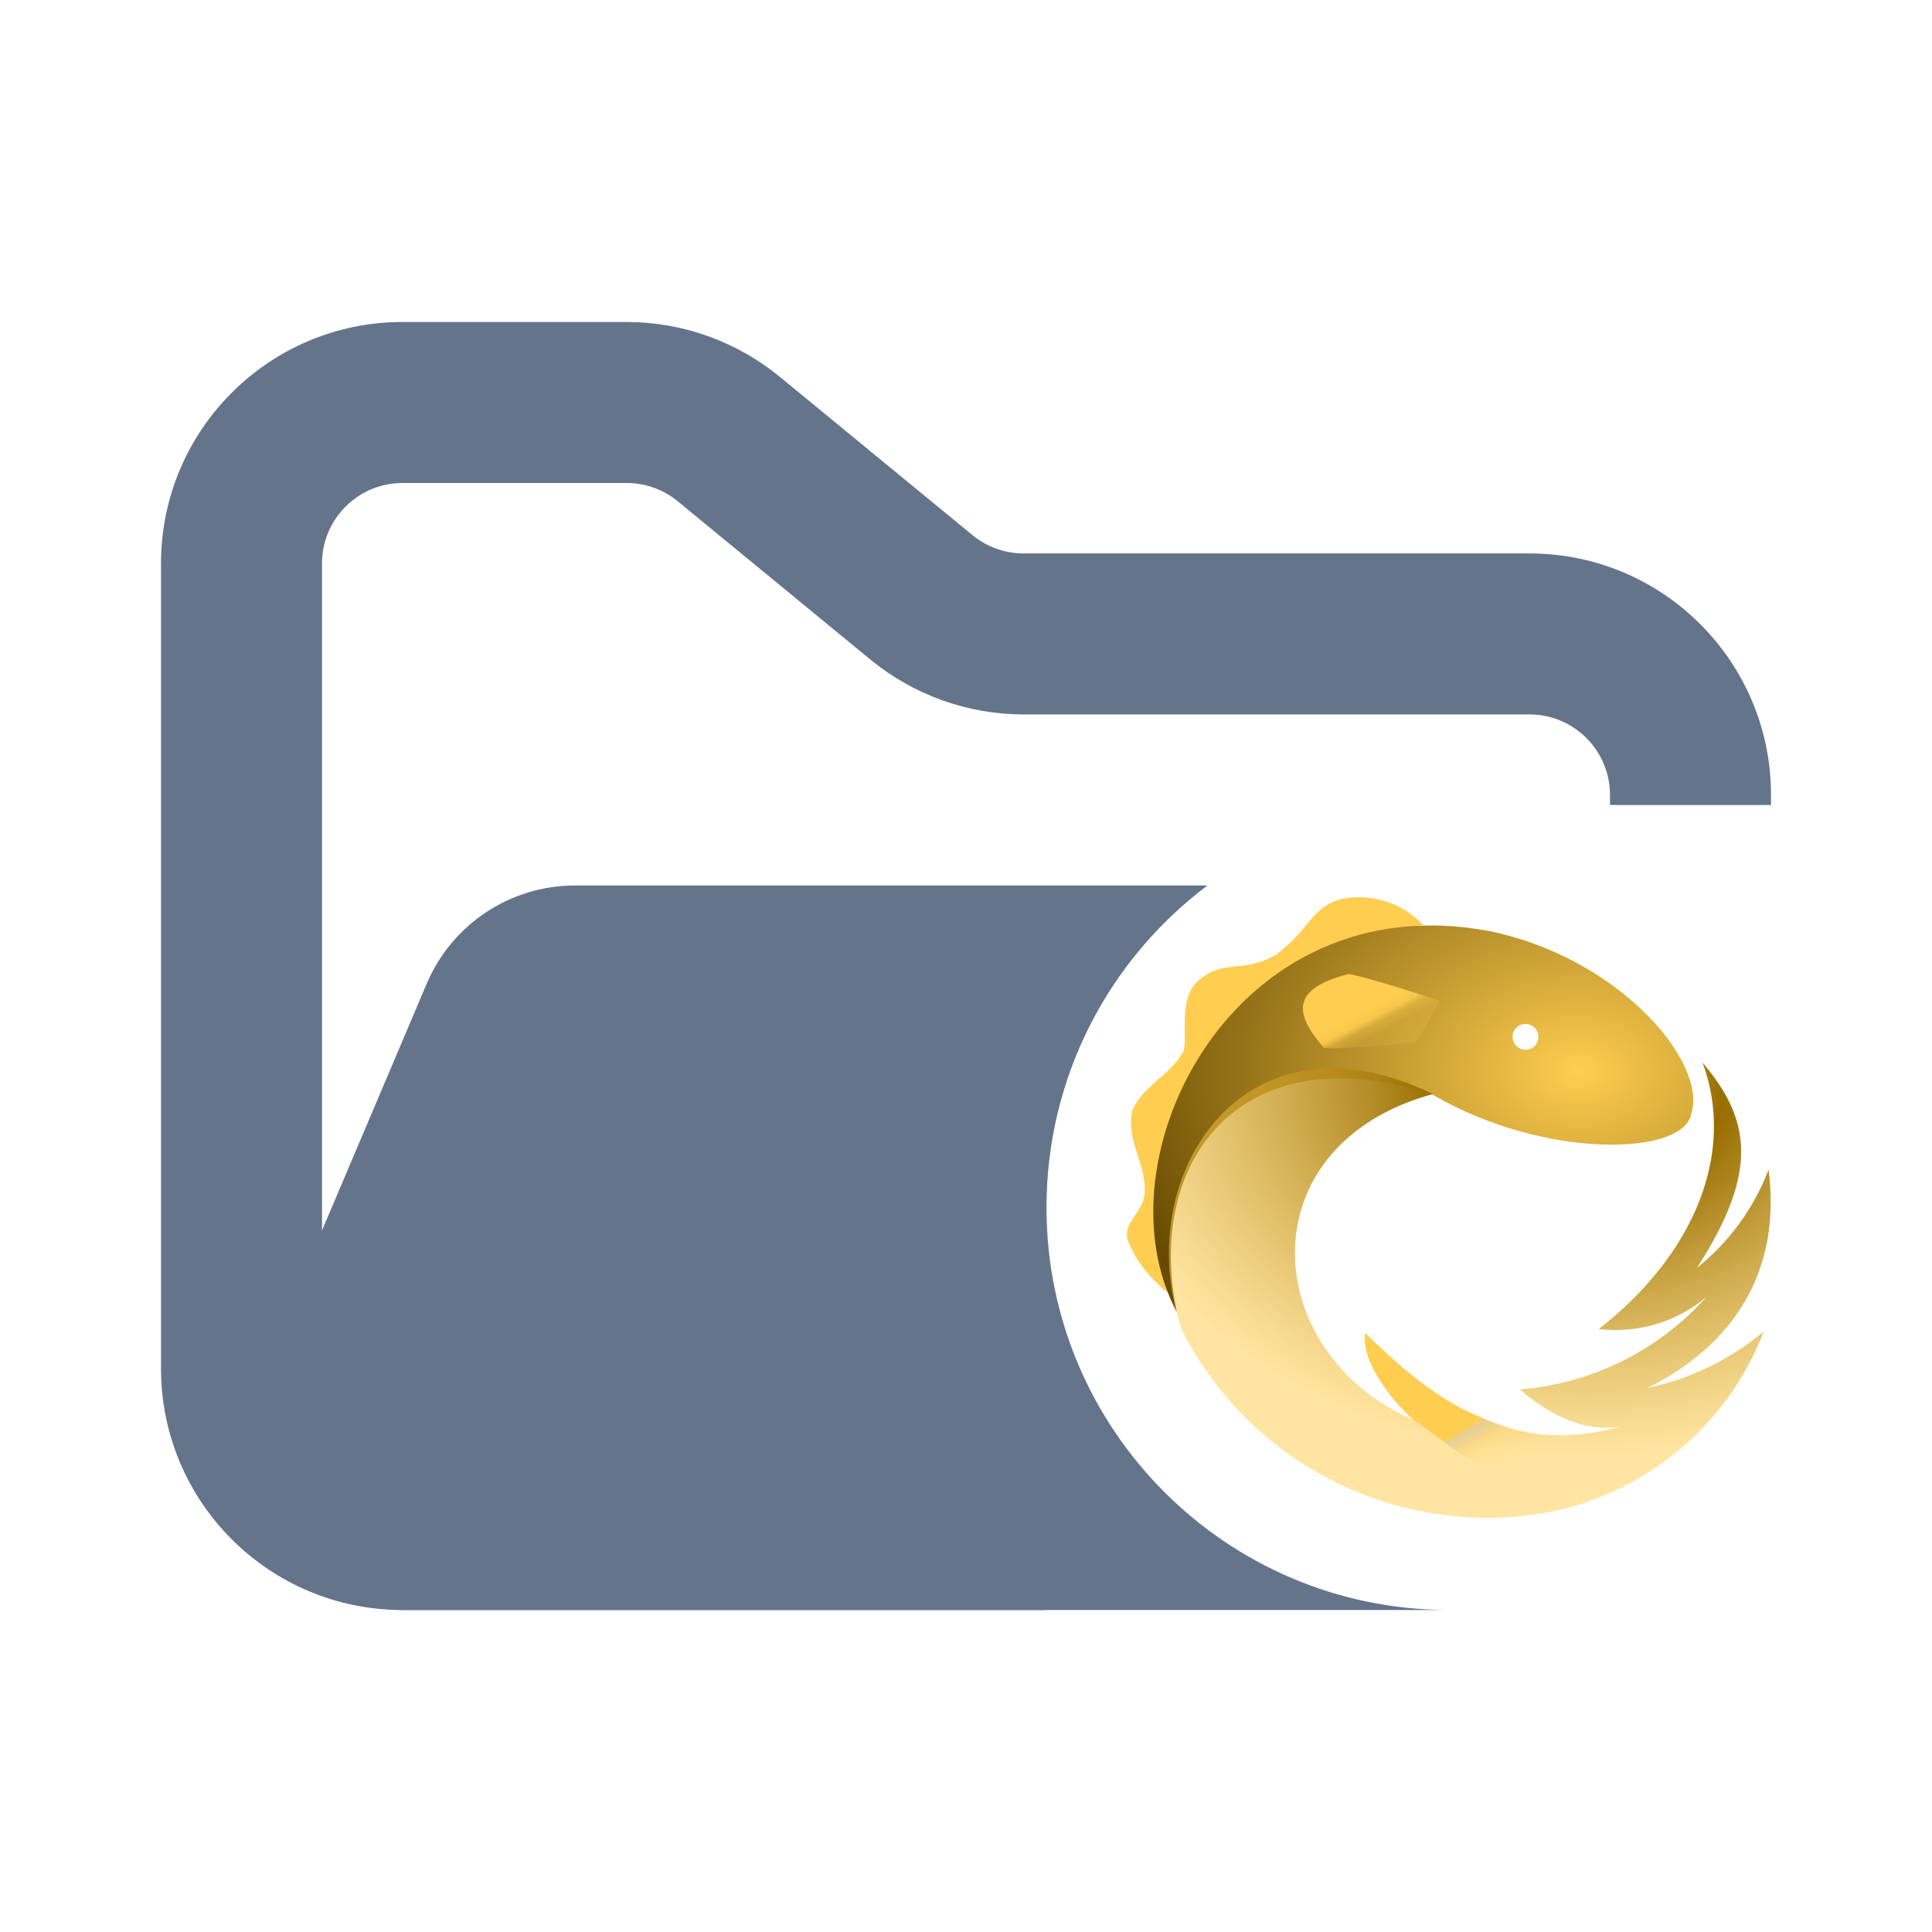 <svg width="24" height="24" viewBox="0 0 24 24" fill="none" xmlns="http://www.w3.org/2000/svg">
<path fill-rule="evenodd" clip-rule="evenodd" d="M5 4C3.343 4 2 5.343 2 7V17C2 18.657 3.343 20 5 20H13V18H5C4.448 18 4 17.552 4 17V7C4 6.448 4.448 6 5 6H7.784C8.015 6 8.24 6.08 8.419 6.227L10.812 8.193C11.349 8.634 12.022 8.875 12.716 8.875H19C19.552 8.875 20 9.323 20 9.875V10H22V9.875C22 8.218 20.657 6.875 19 6.875H12.716C12.485 6.875 12.26 6.795 12.081 6.648L9.688 4.682C9.151 4.241 8.478 4 7.784 4H5Z" fill="#64748B"/>
<path fill-rule="evenodd" clip-rule="evenodd" d="M17.988 20C15.232 19.993 13 17.757 13 15C13 13.364 13.785 11.912 14.999 11L11.068 11H7.727L7.142 11C6.34 11 5.615 11.48 5.301 12.219L3.18 17.219C2.62 18.538 3.588 20 5.021 20H17.988Z" fill="#64748B"/>
<g clip-path="url(#clip0_1181_1293)">
<path d="M14.52 16.06C14.11 13.88 15.2 11.77 17.68 11.49C17.55 11.353 17.387 11.251 17.207 11.195C17.026 11.139 16.835 11.13 16.65 11.17C16.27 11.29 16.28 11.54 15.85 11.86C15.43 12.1 15.21 11.91 14.9 12.17C14.59 12.42 14.8 13 14.67 13.11C14.54 13.34 14.14 13.54 14.06 13.82C14 14.18 14.22 14.44 14.22 14.76C14.25 15.02 13.96 15.17 14 15.38C14.12 15.72 14.36 15.93 14.47 16.03C14.5 16.04 14.53 16.08 14.52 16.06Z" fill="#FFCE50"/>
<path d="M18.95 13.04C18.908 13.04 18.867 13.023 18.837 12.993C18.807 12.963 18.79 12.922 18.79 12.88C18.79 12.79 18.86 12.72 18.95 12.72C19.04 12.72 19.11 12.79 19.11 12.88C19.11 12.97 19.04 13.04 18.95 13.04ZM14.62 16.3C14.22 14.4 15.44 12.82 17.8 13.6C19.19 14.41 20.93 14.36 21.01 13.83C21.21 13.2 20.13 11.91 18.52 11.57C15.32 10.95 13.6 14.4 14.62 16.3Z" fill="url(#paint0_radial_1181_1293)"/>
<path d="M19.86 16.51C20.099 16.539 20.341 16.518 20.572 16.45C20.802 16.381 21.016 16.265 21.2 16.11C20.603 16.777 19.773 17.189 18.88 17.26C19.31 17.63 19.73 17.79 20.13 17.72C19.02 18.03 18.09 17.69 16.97 16.57C16.91 16.87 17.23 17.34 17.56 17.64C15.64 16.81 15.47 14.23 17.8 13.59C15.39 12.43 14.02 14.69 14.69 16.54C15.09 17.319 15.72 17.956 16.495 18.364C17.27 18.772 18.151 18.931 19.02 18.82C19.662 18.735 20.27 18.479 20.779 18.077C21.287 17.676 21.678 17.145 21.91 16.54C21.495 16.889 21 17.129 20.47 17.24C21.55 16.7 22.13 15.78 21.97 14.53C21.787 15.009 21.48 15.43 21.08 15.75C21.87 14.53 21.73 13.89 21.15 13.2C21.57 14.34 21.03 15.6 19.86 16.51Z" fill="url(#paint1_radial_1181_1293)"/>
<path d="M19.3 17.82C19.22 17.8 19.49 17.93 18.97 17.79C18.45 17.65 17.92 17.52 16.96 16.56C16.9 16.86 17.22 17.33 17.55 17.63C18.44 18.25 17.83 17.96 19.19 18.43C19.3 18.22 19.3 18.03 19.3 17.82Z" fill="url(#paint2_linear_1181_1293)"/>
<path d="M17.58 12.95C17.58 12.95 17.7 12.78 17.74 12.7C17.8 12.6 17.88 12.43 17.88 12.43C17.88 12.43 16.97 12.13 16.75 12.1C16.06 12.28 16.06 12.57 16.44 13.01C16.49 13.06 17.58 12.95 17.58 12.95Z" fill="url(#paint3_linear_1181_1293)"/>
</g>
<defs>
<radialGradient id="paint0_radial_1181_1293" cx="0" cy="0" r="1" gradientUnits="userSpaceOnUse" gradientTransform="translate(19.605 13.31) scale(6.034 4.316)">
<stop stop-color="#FFCE50"/>
<stop offset="1" stop-color="#684B00"/>
</radialGradient>
<radialGradient id="paint1_radial_1181_1293" cx="0" cy="0" r="1" gradientUnits="userSpaceOnUse" gradientTransform="translate(19.66 13.45) scale(6.107 4.62)">
<stop stop-color="#FFCE50"/>
<stop offset="0.29" stop-color="#976D00"/>
<stop offset="1" stop-color="#FFCE50" stop-opacity="0.537"/>
</radialGradient>
<linearGradient id="paint2_linear_1181_1293" x1="17.35" y1="16.59" x2="18.435" y2="18.4" gradientUnits="userSpaceOnUse">
<stop stop-color="#FFCE50"/>
<stop offset="0.67" stop-color="#FFCE50"/>
<stop offset="0.705" stop-color="#DFCC9A" stop-opacity="0.824"/>
<stop offset="0.83" stop-color="#FFCE50" stop-opacity="0.2"/>
<stop offset="1" stop-color="#FFCE50" stop-opacity="0"/>
</linearGradient>
<linearGradient id="paint3_linear_1181_1293" x1="17.265" y1="12.775" x2="17.11" y2="12.48" gradientUnits="userSpaceOnUse">
<stop stop-color="#FFCE50" stop-opacity="0.15"/>
<stop offset="0.4" stop-color="#FFCE50" stop-opacity="0.4"/>
<stop offset="0.65" stop-color="#FFCE50" stop-opacity="0.89"/>
<stop offset="1" stop-color="#FFCE50"/>
</linearGradient>
<clipPath id="clip0_1181_1293">
<rect width="8" height="8" fill="white" transform="translate(14 11)"/>
</clipPath>
</defs>
</svg>
